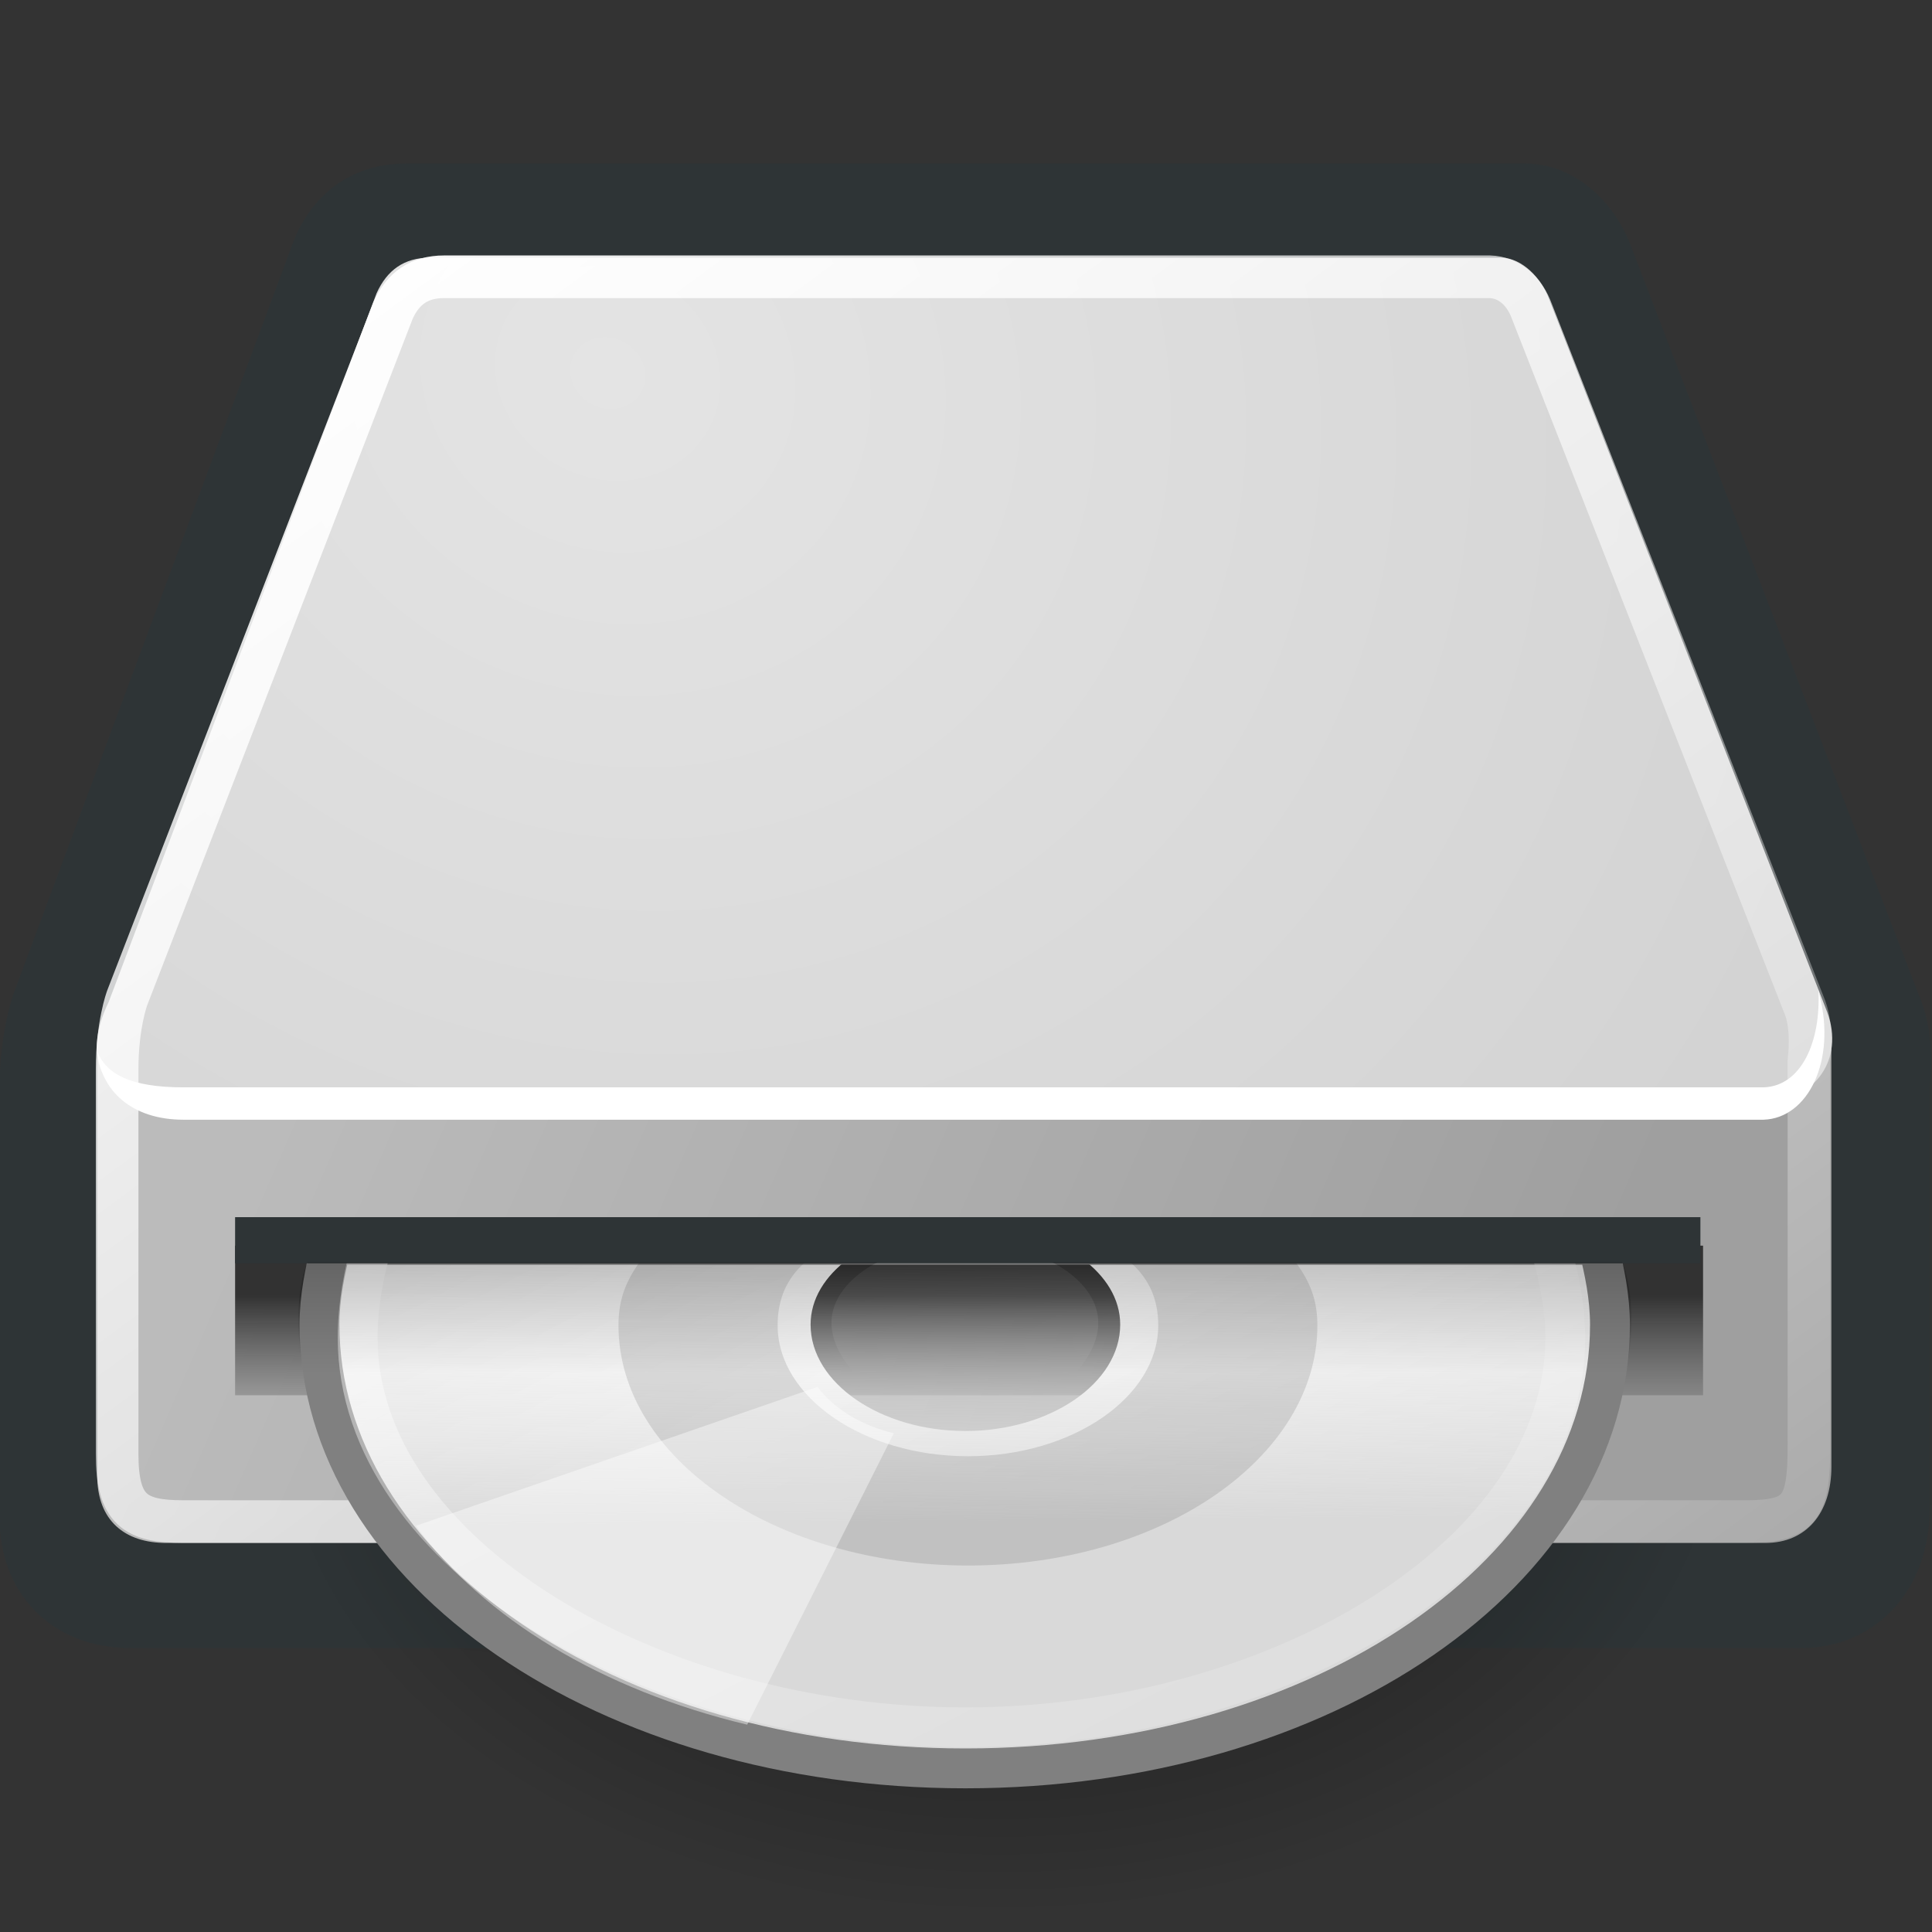 <?xml version="1.0" encoding="UTF-8" standalone="no"?>
<!-- Created with Inkscape (http://www.inkscape.org/) -->
<svg
   xmlns:dc="http://purl.org/dc/elements/1.1/"
   xmlns:cc="http://web.resource.org/cc/"
   xmlns:rdf="http://www.w3.org/1999/02/22-rdf-syntax-ns#"
   xmlns:svg="http://www.w3.org/2000/svg"
   xmlns="http://www.w3.org/2000/svg"
   xmlns:xlink="http://www.w3.org/1999/xlink"
   xmlns:sodipodi="http://sodipodi.sourceforge.net/DTD/sodipodi-0.dtd"
   xmlns:inkscape="http://www.inkscape.org/namespaces/inkscape"
   sodipodi:docname="cdrom.svg"
   sodipodi:docbase="e:\dev_clean\src\houdini\support\icons\desktop"
   inkscape:version="0.44.1"
   sodipodi:version="0.32"
   id="svg2913"
   height="16"
   width="16"
   version="1.0">
  <rect width="100%" height="100%" fill="#333333" stroke="none"/>
  <defs
     id="defs3">
    <linearGradient
       inkscape:collect="always"
       id="linearGradient9408">
      <stop
         style="stop-color:#323232;stop-opacity:1"
         offset="0"
         id="stop9410" />
      <stop
         style="stop-color:#656565;stop-opacity:0;"
         offset="1"
         id="stop9412" />
    </linearGradient>
    <linearGradient
       id="linearGradient2351"
       inkscape:collect="always">
      <stop
         id="stop2353"
         offset="0"
         style="stop-color:#656565;stop-opacity:1;" />
      <stop
         id="stop2355"
         offset="1"
         style="stop-color:#656565;stop-opacity:0;" />
    </linearGradient>
    <linearGradient
       id="linearGradient2345">
      <stop
         style="stop-color:#d9d9d9;stop-opacity:1;"
         offset="0"
         id="stop2347" />
      <stop
         style="stop-color:#eeeeee;stop-opacity:0;"
         offset="1"
         id="stop2349" />
    </linearGradient>
    <linearGradient
       inkscape:collect="always"
       id="linearGradient2329">
      <stop
         style="stop-color:#000000;stop-opacity:1;"
         offset="0"
         id="stop2331" />
      <stop
         style="stop-color:#000000;stop-opacity:0;"
         offset="1"
         id="stop2333" />
    </linearGradient>
    <linearGradient
       inkscape:collect="always"
       id="linearGradient2315">
      <stop
         style="stop-color:#656565;stop-opacity:1;"
         offset="0"
         id="stop2317" />
      <stop
         style="stop-color:#656565;stop-opacity:0;"
         offset="1"
         id="stop2319" />
    </linearGradient>
    <linearGradient
       inkscape:collect="always"
       id="linearGradient2165">
      <stop
         style="stop-color:#000000;stop-opacity:1;"
         offset="0"
         id="stop2167" />
      <stop
         style="stop-color:#000000;stop-opacity:0;"
         offset="1"
         id="stop2169" />
    </linearGradient>
    <linearGradient
       id="aigrd1"
       gradientUnits="userSpaceOnUse"
       x1="14.997"
       y1="11.188"
       x2="32.511"
       y2="34.307">
      <stop
         offset="0"
         style="stop-color:#EBEBEB"
         id="stop3034" />
      <stop
         offset="0.5"
         style="stop-color:#FFFFFF"
         id="stop3036" />
      <stop
         offset="1"
         style="stop-color:#EBEBEB"
         id="stop3038" />
    </linearGradient>
    <linearGradient
       inkscape:collect="always"
       id="linearGradient6036">
      <stop
         style="stop-color:#ffffff;stop-opacity:1;"
         offset="0"
         id="stop6038" />
      <stop
         style="stop-color:#ffffff;stop-opacity:0;"
         offset="1"
         id="stop6040" />
    </linearGradient>
    <linearGradient
       id="linearGradient4264"
       inkscape:collect="always">
      <stop
         id="stop4266"
         offset="0"
         style="stop-color:#000000;stop-opacity:1;" />
      <stop
         id="stop4268"
         offset="1"
         style="stop-color:#000000;stop-opacity:0;" />
    </linearGradient>
    <linearGradient
       id="linearGradient4254"
       inkscape:collect="always">
      <stop
         id="stop4256"
         offset="0"
         style="stop-color:#ffffff;stop-opacity:1;" />
      <stop
         id="stop4258"
         offset="1"
         style="stop-color:#ffffff;stop-opacity:0;" />
    </linearGradient>
    <linearGradient
       id="linearGradient4244">
      <stop
         id="stop4246"
         offset="0"
         style="stop-color:#e4e4e4;stop-opacity:1;" />
      <stop
         id="stop4248"
         offset="1"
         style="stop-color:#d3d3d3;stop-opacity:1;" />
    </linearGradient>
    <linearGradient
       id="linearGradient4228">
      <stop
         id="stop4230"
         offset="0"
         style="stop-color:#bbbbbb;stop-opacity:1;" />
      <stop
         id="stop4232"
         offset="1"
         style="stop-color:#9f9f9f;stop-opacity:1;" />
    </linearGradient>
    <linearGradient
       gradientUnits="userSpaceOnUse"
       y2="40.944"
       x2="36.183"
       y1="28.481"
       x1="7.605"
       id="linearGradient4234"
       xlink:href="#linearGradient4228"
       inkscape:collect="always"
       gradientTransform="matrix(0.343,0,0,0.343,-0.318,-0.596)" />
    <radialGradient
       gradientUnits="userSpaceOnUse"
       gradientTransform="matrix(0.442,0.268,-0.244,0.401,-1.127,-2.27)"
       r="20.936"
       fy="2.959"
       fx="15.571"
       cy="2.959"
       cx="15.571"
       id="radialGradient4250"
       xlink:href="#linearGradient4244"
       inkscape:collect="always" />
    <linearGradient
       gradientUnits="userSpaceOnUse"
       y2="47.621"
       x2="44.096"
       y1="4.433"
       x1="12.378"
       id="linearGradient4260"
       xlink:href="#linearGradient4254"
       inkscape:collect="always"
       gradientTransform="matrix(0.343,0,0,0.343,-0.318,-0.596)" />
    <radialGradient
       gradientUnits="userSpaceOnUse"
       gradientTransform="matrix(1,0,0,0.651,0,9.456)"
       r="23.555"
       fy="27.096"
       fx="23.202"
       cy="27.096"
       cx="23.202"
       id="radialGradient4270"
       xlink:href="#linearGradient4264"
       inkscape:collect="always" />
    <linearGradient
       inkscape:collect="always"
       xlink:href="#aigrd1"
       id="linearGradient2155"
       gradientUnits="userSpaceOnUse"
       gradientTransform="matrix(0.953,0,0,0.657,1.345,19.22)"
       x1="14.997"
       y1="11.188"
       x2="32.511"
       y2="34.307" />
    <linearGradient
       inkscape:collect="always"
       xlink:href="#linearGradient6036"
       id="linearGradient2161"
       gradientUnits="userSpaceOnUse"
       gradientTransform="matrix(0.739,0,0,0.509,6.216,21.992)"
       x1="10.502"
       y1="3.61"
       x2="48.799"
       y2="54.698" />
    <radialGradient
       inkscape:collect="always"
       xlink:href="#linearGradient2165"
       id="radialGradient2171"
       cx="24.218"
       cy="33.769"
       fx="24.218"
       fy="33.769"
       r="17.678"
       gradientTransform="matrix(1,0,0,0.695,0,10.3)"
       gradientUnits="userSpaceOnUse" />
    <linearGradient
       inkscape:collect="always"
       xlink:href="#linearGradient2351"
       id="linearGradient2321"
       x1="24.307"
       y1="33.693"
       x2="24.307"
       y2="37.609"
       gradientUnits="userSpaceOnUse" />
    <linearGradient
       inkscape:collect="always"
       xlink:href="#linearGradient2329"
       id="linearGradient2335"
       x1="23.375"
       y1="28.434"
       x2="23.375"
       y2="32.938"
       gradientUnits="userSpaceOnUse"
       gradientTransform="matrix(0.343,0,0,0.343,-0.318,7.125659e-2)" />
    <linearGradient
       inkscape:collect="always"
       xlink:href="#linearGradient2329"
       id="linearGradient2337"
       x1="23.375"
       y1="28.434"
       x2="23.375"
       y2="32.938"
       gradientUnits="userSpaceOnUse"
       gradientTransform="matrix(0.343,0,0,0.343,-0.318,7.125659e-2)" />
    <linearGradient
       inkscape:collect="always"
       xlink:href="#linearGradient2315"
       id="linearGradient2341"
       gradientUnits="userSpaceOnUse"
       gradientTransform="matrix(1,0,0,0.799,0,6.605)"
       x1="24.307"
       y1="32.791"
       x2="24.307"
       y2="34.201" />
    <linearGradient
       inkscape:collect="always"
       xlink:href="#linearGradient2345"
       id="linearGradient2343"
       gradientUnits="userSpaceOnUse"
       gradientTransform="matrix(0.8,0,0,0.552,4.726,20.599)"
       x1="26.333"
       y1="34.172"
       x2="26.194"
       y2="21.988" />
    <linearGradient
       inkscape:collect="always"
       xlink:href="#linearGradient6036"
       id="linearGradient9395"
       gradientUnits="userSpaceOnUse"
       gradientTransform="matrix(0.237,0,0,0.163,2.227,6.992)"
       x1="10.502"
       y1="3.61"
       x2="48.799"
       y2="54.698" />
    <linearGradient
       inkscape:collect="always"
       xlink:href="#linearGradient2345"
       id="linearGradient9400"
       gradientUnits="userSpaceOnUse"
       gradientTransform="matrix(0.256,0,0,0.177,1.75,6.546)"
       x1="26.333"
       y1="34.172"
       x2="26.194"
       y2="21.988" />
    <linearGradient
       inkscape:collect="always"
       xlink:href="#aigrd1"
       id="linearGradient9403"
       gradientUnits="userSpaceOnUse"
       gradientTransform="matrix(0.305,0,0,0.21,0.666,6.104)"
       x1="14.997"
       y1="11.188"
       x2="32.511"
       y2="34.307" />
    <linearGradient
       inkscape:collect="always"
       xlink:href="#linearGradient9408"
       id="linearGradient9406"
       gradientUnits="userSpaceOnUse"
       x1="24.307"
       y1="33.693"
       x2="24.307"
       y2="37.609"
       gradientTransform="matrix(0.32,0,0,0.32,0.235,-5.497143e-2)" />
  </defs>
  <sodipodi:namedview
     inkscape:window-y="8"
     inkscape:window-x="288"
     inkscape:window-height="1091"
     inkscape:window-width="1371"
     inkscape:document-units="px"
     inkscape:grid-bbox="false"
     showgrid="true"
     inkscape:current-layer="layer2"
     inkscape:cy="7.6594448"
     inkscape:cx="9.2181154"
     inkscape:zoom="38.183764"
     inkscape:pageshadow="2"
     inkscape:pageopacity="0.0"
     borderopacity="1"
     bordercolor="#666"
     pagecolor="#ffffff"
     id="base"
     inkscape:showpageshadow="true"
     width="16px"
     height="16px"
     borderlayer="true" />
  <g
     inkscape:label="pix"
     id="layer2"
     inkscape:groupmode="layer">
    <path
       transform="matrix(0.361,0,0,0.125,-0.494,8.626)"
       d="M 46.757 27.096 A 23.555 15.335 0 1 1  -0.354,27.096 A 23.555 15.335 0 1 1  46.757 27.096 z"
       sodipodi:ry="15.335379"
       sodipodi:rx="23.555494"
       sodipodi:cy="27.096155"
       sodipodi:cx="23.201941"
       id="path4262"
       style="opacity:0.56;color:black;fill:url(#radialGradient4270);fill-opacity:1;fill-rule:evenodd;stroke:none;stroke-width:1;stroke-linecap:round;stroke-linejoin:round;marker:none;marker-start:none;marker-mid:none;marker-end:none;stroke-miterlimit:4;stroke-dasharray:none;stroke-dashoffset:0;stroke-opacity:1;visibility:visible;display:inline;overflow:visible"
       sodipodi:type="arc" />
    <path
       sodipodi:nodetypes="cccsccccccccc"
       id="path4196"
       d="M 3.363,1.854 C 3.139,1.854 2.993,1.96 2.904,2.161 C 2.904,2.161 0.585,8.393 0.585,8.393 C 0.585,8.393 0.495,8.637 0.495,9.041 C 0.495,9.041 0.495,12.557 0.495,12.557 C 0.495,12.952 0.731,13.149 1.089,13.149 L 14.911,13.149 C 15.264,13.149 15.482,12.887 15.482,12.477 L 15.482,8.962 C 15.482,8.962 15.52,8.681 15.449,8.484 L 13.04,2.218 C 12.974,2.032 12.812,1.858 12.637,1.854 L 3.363,1.854 z "
       style="fill:none;fill-opacity:1;fill-rule:evenodd;stroke:#2e3436;stroke-width:1;stroke-linecap:round;stroke-linejoin:round;stroke-miterlimit:4;stroke-dasharray:none;stroke-opacity:1" />
    <path
       sodipodi:type="arc"
       style="opacity:0.566;color:black;fill:url(#radialGradient2171);fill-opacity:1;fill-rule:evenodd;stroke:none;stroke-width:1;stroke-linecap:square;stroke-linejoin:round;marker:none;marker-start:none;marker-mid:none;marker-end:none;stroke-miterlimit:4;stroke-dasharray:none;stroke-dashoffset:0;stroke-opacity:0.424;visibility:visible;display:inline;overflow:visible"
       id="path2163"
       sodipodi:cx="24.218407"
       sodipodi:cy="33.769478"
       sodipodi:rx="17.67767"
       sodipodi:ry="12.28598"
       d="M 41.896 33.769 A 17.678 12.286 0 1 1  6.541,33.769 A 17.678 12.286 0 1 1  41.896 33.769 z"
       transform="matrix(0.343,0,0,0.343,-1.496441e-2,7.125659e-2)" />
    <path
       sodipodi:nodetypes="ccccccccc"
       id="path4170"
       d="M 0.805,8.67 L 1.068,8.432 L 13.978,8.454 L 15.167,8.562 L 15.167,12.145 C 15.167,12.532 14.958,12.778 14.62,12.778 L 1.376,12.778 C 1.033,12.778 0.805,12.592 0.805,12.22 L 0.805,8.67 z "
       style="fill:url(#linearGradient4234);fill-opacity:1;fill-rule:evenodd;stroke:none;stroke-width:1.02px;stroke-linecap:butt;stroke-linejoin:miter;stroke-opacity:1" />
    <path
       sodipodi:nodetypes="csccccccs"
       id="path3093"
       d="M 0.9,8.298 C 0.655,8.801 0.9,9.119 1.255,9.119 C 1.255,9.119 14.643,9.119 14.643,9.119 C 15.027,9.111 15.276,8.772 15.133,8.384 L 12.829,2.477 C 12.765,2.301 12.604,2.138 12.436,2.134 L 3.56,2.134 C 3.346,2.134 3.205,2.238 3.119,2.428 C 3.119,2.428 0.9,8.298 0.9,8.298 z "
       style="fill:url(#radialGradient4250);fill-opacity:1;fill-rule:evenodd;stroke:none;stroke-width:1px;stroke-linecap:butt;stroke-linejoin:miter;stroke-opacity:1" />
    <path
       sodipodi:nodetypes="cccccccc"
       id="path4201"
       d="M 15.059,8.2 C 15.081,8.629 14.917,8.995 14.605,9.005 C 14.605,9.005 1.52,9.005 1.52,9.005 C 1.077,9.005 0.879,8.893 0.805,8.707 C 0.836,9.031 1.088,9.273 1.52,9.273 C 1.52,9.273 14.605,9.273 14.605,9.273 C 14.974,9.261 15.207,8.784 15.069,8.245 L 15.059,8.2 z "
       style="fill:white;fill-opacity:1;fill-rule:evenodd;stroke:none;stroke-width:1px;stroke-linecap:butt;stroke-linejoin:miter;stroke-opacity:1" />
    <path
       style="fill:none;fill-opacity:1;fill-rule:evenodd;stroke:url(#linearGradient4260);stroke-width:0.353;stroke-linecap:round;stroke-linejoin:round;stroke-miterlimit:4;stroke-dasharray:none;stroke-opacity:1"
       d="M 3.678,2.292 C 3.472,2.292 3.337,2.388 3.255,2.571 C 3.255,2.571 1.053,8.265 1.053,8.265 C 1.053,8.265 0.97,8.487 0.97,8.854 C 0.97,8.854 0.97,12.042 0.97,12.042 C 0.97,12.507 1.122,12.601 1.517,12.601 L 14.454,12.601 C 14.908,12.601 14.981,12.492 14.981,11.97 L 14.981,8.782 C 14.981,8.782 15.016,8.527 14.95,8.348 L 12.687,2.58 C 12.626,2.411 12.498,2.296 12.336,2.292 L 3.678,2.292 z "
       id="path4252"
       sodipodi:nodetypes="cccsccccccccc" />
    <rect
       style="color:black;fill:url(#linearGradient9406);fill-opacity:1;fill-rule:evenodd;stroke:none;stroke-width:1;stroke-linecap:square;stroke-linejoin:round;marker:none;marker-start:none;marker-mid:none;marker-end:none;stroke-miterlimit:4;stroke-dasharray:none;stroke-dashoffset:0;stroke-opacity:0.424;visibility:visible;display:inline;overflow:visible"
       id="rect2151"
       width="12.157"
       height="1.239"
       x="1.947"
       y="10.316" />
    <path
       id="path3040"
       d="M 2.797,10.139 C 2.709,10.405 2.646,10.684 2.646,10.97 C 2.646,13.011 5.033,14.645 7.995,14.645 C 10.956,14.645 13.333,13.011 13.333,10.97 C 13.333,10.686 13.28,10.404 13.193,10.139 L 8.205,10.139 C 8.795,10.217 9.277,10.542 9.277,10.97 C 9.277,11.454 8.697,11.851 7.995,11.851 C 7.293,11.851 6.713,11.454 6.713,10.97 C 6.713,10.542 7.195,10.217 7.784,10.139 L 2.797,10.139 z "
       style="fill:url(#linearGradient9403);fill-rule:nonzero;stroke:none;stroke-miterlimit:4" />
    <path
       sodipodi:nodetypes="cccccc"
       id="path3049"
       d="M 2.747,10.309 C 2.691,10.522 2.646,10.745 2.646,10.97 C 2.646,13.011 5.033,14.645 7.995,14.645 C 10.956,14.645 13.333,13.011 13.333,10.97 C 13.333,10.745 13.288,10.522 13.233,10.309 L 2.747,10.309 z "
       style="fill:url(#linearGradient9400);fill-rule:nonzero;stroke:gray;stroke-width:0.33;stroke-miterlimit:4;stroke-opacity:1" />
    <path
       sodipodi:nodetypes="ccccccccccc"
       id="path3051"
       d="M 5.546,10.147 C 5.299,10.441 5.122,10.614 5.122,10.976 C 5.122,12.089 6.439,12.965 8.016,12.965 C 9.631,12.965 10.91,12.063 10.91,10.976 C 10.91,10.609 10.722,10.44 10.475,10.147 L 8.751,10.147 C 9.289,10.321 9.592,10.543 9.592,10.976 C 9.592,11.571 8.88,12.06 8.016,12.06 C 7.153,12.06 6.44,11.571 6.44,10.976 C 6.44,10.543 6.735,10.321 7.273,10.147 L 5.546,10.147 z "
       style="opacity:0.11;fill-rule:nonzero;stroke:none;stroke-miterlimit:4" />
    <path
       id="path4214"
       d="M 6.188,14.283 L 7.402,11.87 C 7.121,11.8 6.906,11.665 6.77,11.486 L 3.444,12.636 C 4.005,13.4 4.981,13.995 6.188,14.283 z "
       style="fill:white;fill-opacity:0.418;fill-rule:nonzero;stroke:none;stroke-miterlimit:4;stroke-opacity:1" />
    <path
       sodipodi:nodetypes="cccccc"
       id="path5264"
       d="M 3.091,10.285 C 3.012,10.522 2.962,10.823 2.962,11.078 C 2.962,12.869 5.396,14.305 7.995,14.305 C 10.593,14.305 12.963,12.869 12.963,11.078 C 12.963,10.823 12.904,10.522 12.824,10.285 L 3.091,10.285 z "
       style="opacity:0.546;fill:none;fill-rule:nonzero;stroke:url(#linearGradient9395);stroke-width:0.33;stroke-miterlimit:4;stroke-opacity:1" />
    <rect
       y="10.08"
       x="1.947"
       height="0.382"
       width="12.135"
       id="rect4963"
       style="color:black;fill:#2e3436;fill-opacity:1;fill-rule:evenodd;stroke:none;stroke-width:1;stroke-linecap:square;stroke-linejoin:round;marker:none;marker-start:none;marker-mid:none;marker-end:none;stroke-miterlimit:4;stroke-dasharray:none;stroke-dashoffset:0;stroke-opacity:0.424;visibility:visible;display:inline;overflow:visible;font-family:Bitstream Vera Sans" />
    <path
       style="opacity:0.36;fill:url(#linearGradient2335);fill-opacity:1;fill-rule:evenodd;stroke:none;stroke-width:1px;stroke-linecap:butt;stroke-linejoin:miter;stroke-opacity:1"
       d="M 8.714,10.454 L 13.434,10.454 C 13.434,10.454 13.62,10.838 13.412,11.612 C 13.412,11.612 8.843,11.44 8.843,11.44 C 9.478,10.805 8.714,10.454 8.714,10.454 z "
       id="path2325"
       sodipodi:nodetypes="ccccc" />
    <path
       sodipodi:nodetypes="ccccc"
       id="path2327"
       d="M 7.267,10.454 L 2.547,10.454 C 2.547,10.454 2.361,10.838 2.569,11.612 C 2.569,11.612 7.139,11.44 7.139,11.44 C 6.503,10.805 7.267,10.454 7.267,10.454 z "
       style="opacity:0.36;fill:url(#linearGradient2337);fill-opacity:1;fill-rule:evenodd;stroke:none;stroke-width:1px;stroke-linecap:butt;stroke-linejoin:miter;stroke-opacity:1" />
  </g>
</svg>
